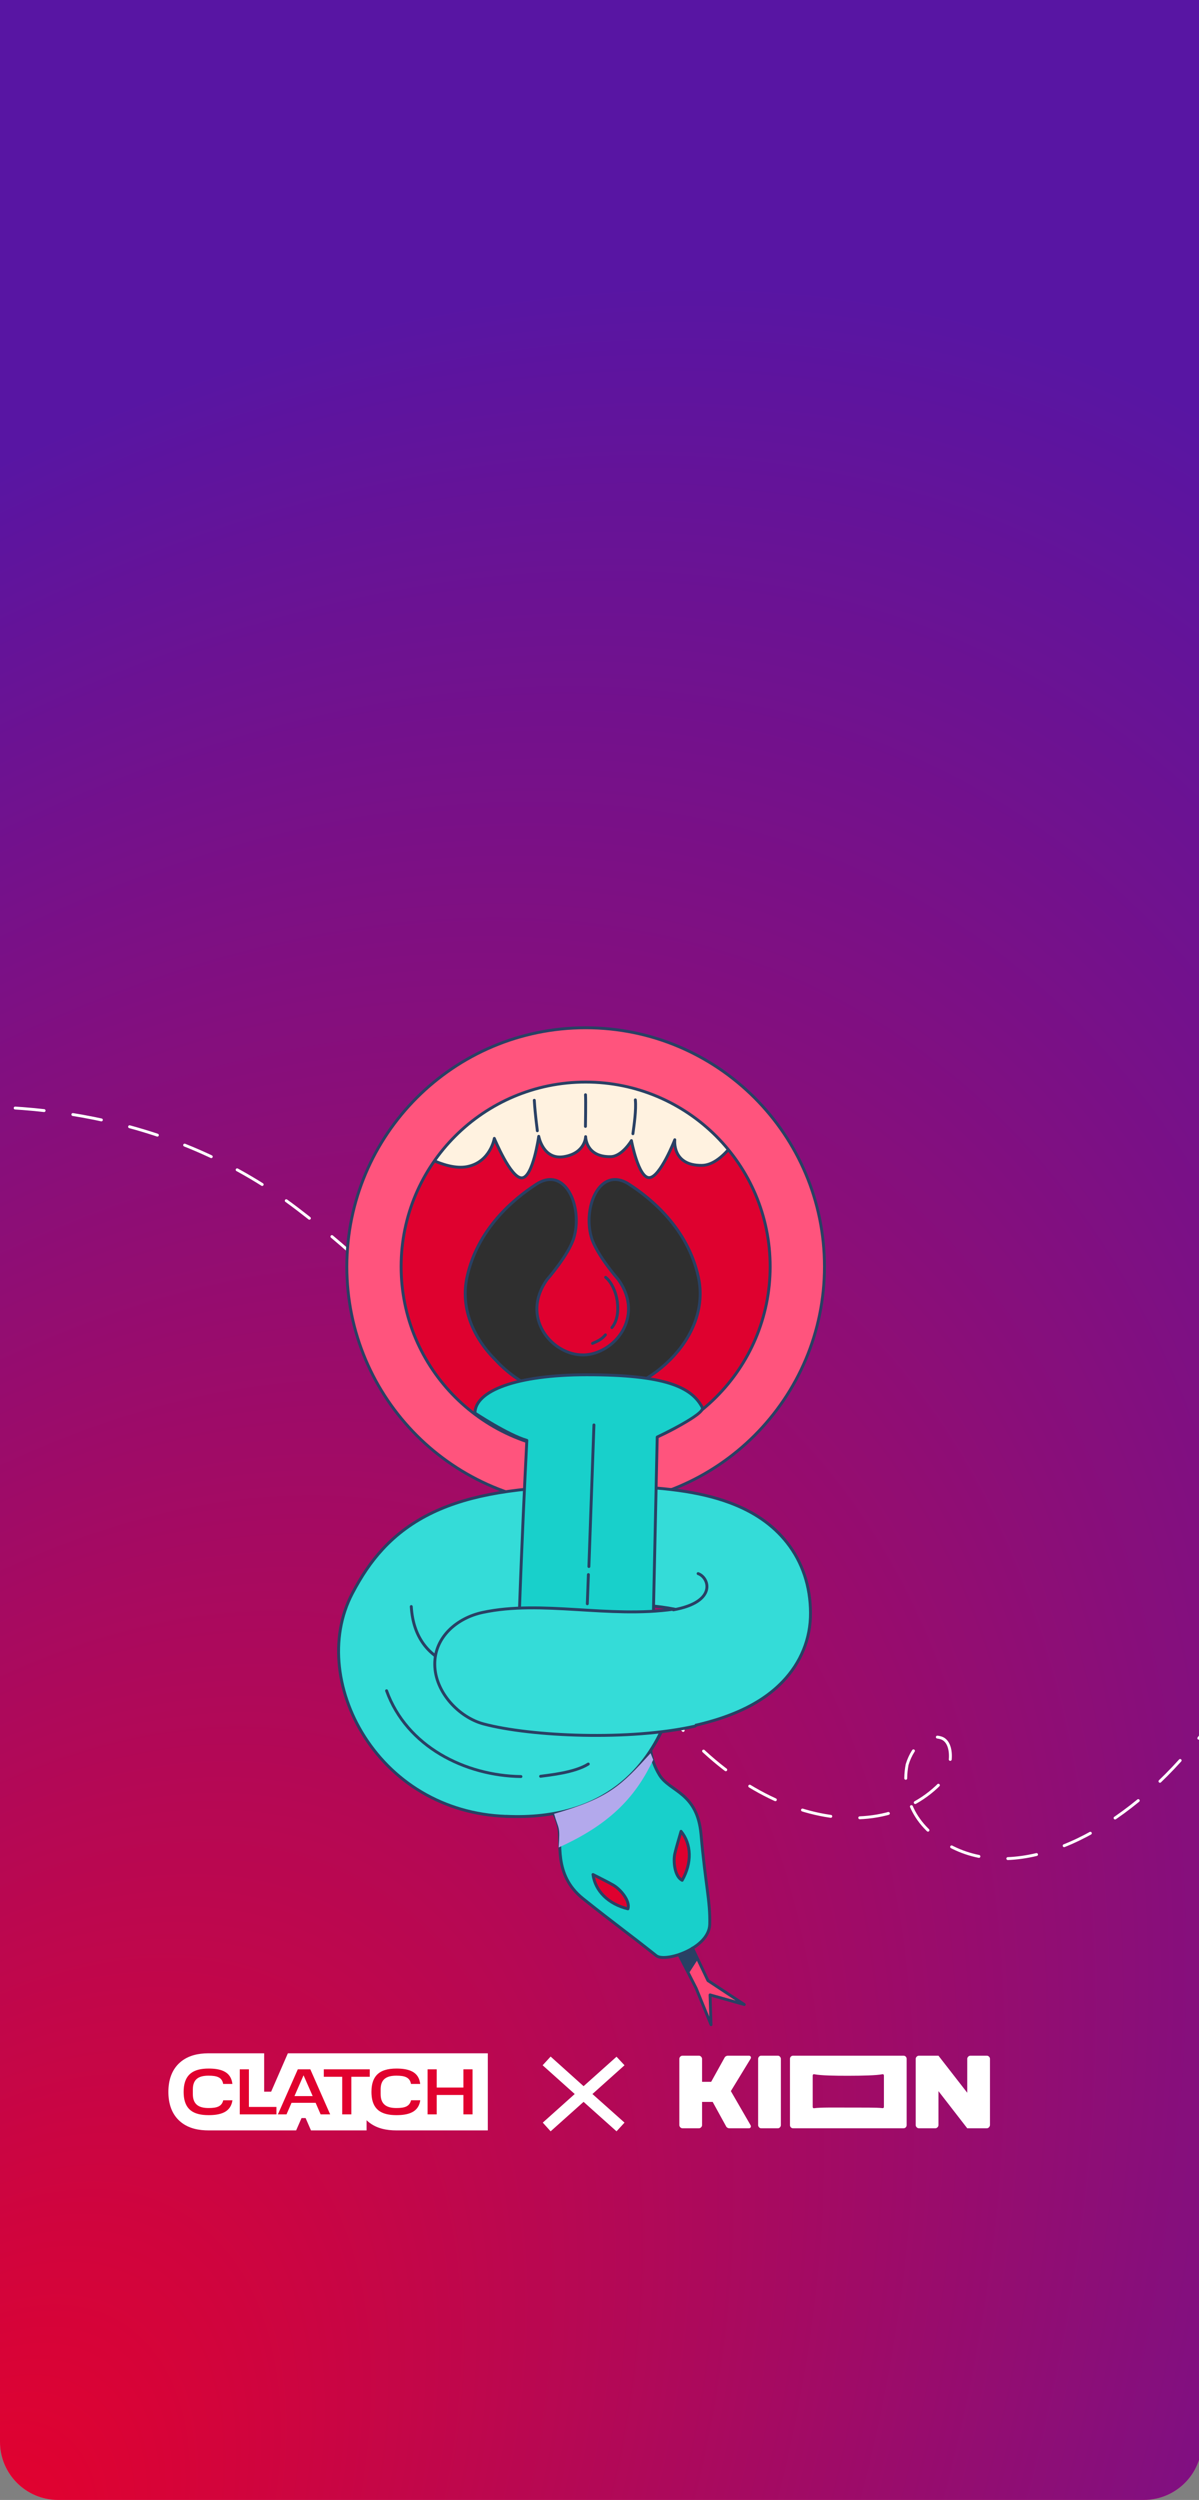 <svg width="413" height="861" viewBox="0 0 413 861" fill="none" xmlns="http://www.w3.org/2000/svg">
<rect x="0" y="0" width="413" height="861" fill="#808080" stroke="none"/>
<g clip-path="url(#clip0_1232_5119)">
<path d="M0 0H414V841C414 852.046 405.046 861 394 861H20C8.954 861 0 852.046 0 841V0Z" fill="#EF6A82"/>
<rect x="415" y="888" width="416" height="888" transform="rotate(-180 415 888)" fill="url(#paint0_radial_1232_5119)"/>
<path fill-rule="evenodd" clip-rule="evenodd" d="M99.12 707.449L93.398 720.397H91.003V707.449H71.794L71.795 707.449C68.592 707.474 65.031 708.102 62.246 710.49C59.249 713.058 58.217 716.719 58.217 720.478C58.217 724.237 59.247 727.91 62.267 730.47C65.12 732.888 68.773 733.463 71.995 733.463C72.047 733.463 72.104 733.463 72.104 733.463C72.105 733.463 72.105 733.463 72.106 733.463C72.105 733.463 72.105 733.463 72.106 733.463L87.691 733.459H101.955L103.799 729.301H105.198L107.034 733.459H126.071V730.025C126.229 730.177 126.393 730.326 126.564 730.47C129.416 732.888 133.07 733.463 136.292 733.463C136.44 733.463 136.588 733.461 136.737 733.459H167.566V707.449H99.12Z" fill="#E1012E"/>
<path fill-rule="evenodd" clip-rule="evenodd" d="M99.157 707.175L93.399 720.393H90.989V707.175H71.661L71.662 707.176C68.439 707.201 64.856 707.842 62.054 710.279C59.039 712.902 58 716.638 58 720.476C58 724.313 59.036 728.063 62.076 730.677C64.945 733.145 68.622 733.732 71.863 733.732C71.916 733.732 71.973 733.732 71.973 733.732C71.974 733.732 71.974 733.732 71.975 733.732C71.974 733.732 71.974 733.732 71.975 733.732L87.656 733.728H102.008L103.864 729.483H105.272L107.12 733.728H126.274V730.222C126.433 730.377 126.598 730.529 126.77 730.677C129.64 733.145 133.317 733.732 136.558 733.732C136.707 733.732 136.856 733.73 137.006 733.728H168.026V707.175H99.157ZM80.037 723.538C80.034 723.557 80.031 723.575 80.027 723.594C80.019 723.636 80.011 723.678 80.003 723.719C79.998 723.742 79.993 723.764 79.989 723.787C79.981 723.824 79.973 723.86 79.965 723.896C79.96 723.921 79.954 723.946 79.948 723.97C79.94 724.003 79.932 724.036 79.924 724.069C79.915 724.1 79.907 724.131 79.899 724.161C79.893 724.185 79.887 724.208 79.88 724.231C79.871 724.263 79.862 724.293 79.853 724.324C79.846 724.346 79.84 724.369 79.833 724.391C79.823 724.422 79.812 724.454 79.802 724.486C79.796 724.506 79.789 724.527 79.782 724.547C79.77 724.581 79.758 724.615 79.746 724.649C79.74 724.666 79.734 724.683 79.728 724.7C79.71 724.75 79.691 724.799 79.671 724.848C79.666 724.86 79.662 724.87 79.657 724.881C79.642 724.919 79.626 724.957 79.61 724.994C79.602 725.013 79.592 725.033 79.584 725.052C79.571 725.08 79.559 725.109 79.546 725.137C79.536 725.158 79.525 725.178 79.515 725.199C79.503 725.225 79.49 725.251 79.478 725.276C79.467 725.297 79.456 725.318 79.444 725.339C79.432 725.363 79.419 725.388 79.406 725.412C79.395 725.433 79.383 725.454 79.371 725.476C79.358 725.499 79.345 725.522 79.332 725.545C79.319 725.566 79.306 725.587 79.294 725.608C79.28 725.63 79.267 725.652 79.254 725.674C79.24 725.695 79.227 725.715 79.214 725.736C79.2 725.757 79.186 725.779 79.172 725.8C79.158 725.821 79.144 725.841 79.13 725.861C79.116 725.882 79.102 725.903 79.087 725.923C79.073 725.943 79.058 725.963 79.043 725.983C79.028 726.003 79.014 726.023 78.999 726.043C78.984 726.063 78.969 726.082 78.953 726.102C78.938 726.121 78.923 726.141 78.907 726.16C78.891 726.179 78.876 726.198 78.859 726.217C78.844 726.236 78.828 726.255 78.812 726.273C78.795 726.292 78.779 726.311 78.762 726.329C78.746 726.348 78.73 726.366 78.713 726.384C78.696 726.402 78.679 726.421 78.662 726.439C78.645 726.456 78.628 726.474 78.61 726.491C78.593 726.509 78.575 726.527 78.558 726.544C78.54 726.562 78.523 726.579 78.505 726.596C78.487 726.613 78.469 726.63 78.451 726.647C78.432 726.664 78.414 726.681 78.396 726.697C78.377 726.714 78.359 726.731 78.34 726.747C78.321 726.763 78.302 726.78 78.283 726.796C78.264 726.812 78.245 726.828 78.225 726.844C78.206 726.86 78.186 726.876 78.166 726.891C78.147 726.907 78.127 726.922 78.108 726.938C78.088 726.953 78.067 726.969 78.046 726.984C78.026 726.999 78.006 727.014 77.986 727.029C77.966 727.044 77.944 727.059 77.923 727.074C77.902 727.088 77.882 727.102 77.862 727.117C77.84 727.132 77.818 727.146 77.795 727.161C77.775 727.174 77.754 727.188 77.734 727.201C77.711 727.216 77.688 727.231 77.664 727.245C77.644 727.258 77.623 727.271 77.603 727.283C77.578 727.298 77.553 727.312 77.528 727.327C77.508 727.339 77.488 727.351 77.468 727.362C77.441 727.377 77.413 727.392 77.386 727.407C77.229 727.493 77.067 727.573 76.898 727.648C75.602 728.22 73.923 728.478 71.862 728.478C66.613 728.478 63.526 726.563 63.27 721.217C63.258 720.977 63.252 720.73 63.252 720.475C63.252 720.189 63.26 719.912 63.274 719.643C63.561 714.381 66.643 712.427 71.862 712.427C73.906 712.427 75.581 712.681 76.875 713.248C77.061 713.329 77.239 713.418 77.408 713.512C77.431 713.525 77.454 713.537 77.477 713.55C77.502 713.564 77.527 713.579 77.552 713.594C77.573 713.607 77.595 713.62 77.617 713.633C77.642 713.648 77.666 713.664 77.691 713.68C77.711 713.693 77.733 713.706 77.753 713.72C77.778 713.735 77.801 713.751 77.824 713.767C77.845 713.781 77.866 713.795 77.886 713.809C77.91 713.825 77.933 713.843 77.956 713.859C77.976 713.874 77.996 713.888 78.015 713.902C78.038 713.919 78.061 713.937 78.084 713.955C78.103 713.969 78.121 713.983 78.14 713.998C78.162 714.016 78.184 714.034 78.207 714.052C78.225 714.067 78.243 714.082 78.262 714.098C78.283 714.115 78.304 714.134 78.325 714.153C78.343 714.169 78.362 714.184 78.38 714.201C78.4 714.219 78.42 714.238 78.44 714.256C78.458 714.273 78.476 714.29 78.494 714.306C78.513 714.325 78.532 714.345 78.552 714.364C78.569 714.381 78.586 714.398 78.603 714.416C78.622 714.435 78.64 714.455 78.658 714.474C78.675 714.492 78.693 714.51 78.71 714.529C78.727 714.548 78.744 714.568 78.762 714.588C78.779 714.607 78.796 714.626 78.812 714.645C78.829 714.665 78.845 714.685 78.862 714.706C78.878 714.725 78.894 714.745 78.91 714.765C78.926 714.785 78.942 714.806 78.958 714.826C78.973 714.847 78.99 714.867 79.005 714.888C79.02 714.909 79.035 714.93 79.05 714.952C79.065 714.973 79.081 714.993 79.095 715.015C79.11 715.035 79.123 715.056 79.137 715.078C79.152 715.1 79.167 715.123 79.182 715.146C79.195 715.166 79.207 715.186 79.22 715.207C79.235 715.231 79.251 715.255 79.265 715.28C79.278 715.3 79.289 715.322 79.302 715.343C79.316 715.368 79.331 715.392 79.344 715.417C79.356 715.438 79.367 715.46 79.379 715.481C79.393 715.507 79.406 715.532 79.42 715.558C79.431 715.58 79.441 715.602 79.452 715.623C79.465 715.65 79.478 715.676 79.491 715.703C79.501 715.725 79.511 715.747 79.522 715.769C79.534 715.796 79.547 715.823 79.559 715.851C79.569 715.873 79.578 715.896 79.587 715.918C79.599 715.946 79.611 715.974 79.623 716.003C79.632 716.026 79.641 716.05 79.65 716.073C79.661 716.102 79.672 716.13 79.683 716.159C79.692 716.183 79.7 716.207 79.708 716.231C79.718 716.26 79.729 716.289 79.739 716.318C79.747 716.343 79.754 716.367 79.762 716.391C79.772 716.421 79.781 716.451 79.791 716.482C79.799 716.507 79.806 716.532 79.813 716.558C79.822 716.588 79.831 716.618 79.839 716.649C79.847 716.676 79.853 716.703 79.86 716.73C79.868 716.76 79.876 716.789 79.883 716.819C79.89 716.848 79.897 716.877 79.903 716.905C79.91 716.935 79.917 716.964 79.924 716.994C79.93 717.026 79.937 717.058 79.943 717.091C79.949 717.118 79.955 717.145 79.96 717.173C79.96 717.175 79.961 717.178 79.962 717.181C79.971 717.232 79.981 717.285 79.989 717.338C79.992 717.354 79.994 717.37 79.997 717.386C80.004 717.428 80.01 717.47 80.017 717.512C80.019 717.528 80.021 717.544 80.024 717.56C80.032 717.617 80.039 717.674 80.046 717.732H76.876C76.472 715.507 74.831 714.878 71.863 714.878C68.559 714.878 66.423 715.979 66.423 719.643V721.217C66.423 724.814 68.514 726.027 71.863 726.027C74.718 726.027 76.382 725.488 76.899 723.352H80.069C80.059 723.415 80.049 723.476 80.038 723.537L80.037 723.538ZM95.222 728.209H83.86H82.589V712.698H85.736V725.646H95.223V728.209H95.222ZM112.62 728.209H110.446L108.715 724.23H100.421L98.69 728.209H95.723L99.178 720.393L102.579 712.698H106.895L112.62 725.693L113.729 728.21H112.62L112.62 728.209ZM127.359 715.261H123.473H121.02V728.209H117.874V715.261H111.534V712.698H127.36V715.261H127.359ZM144.697 723.726C144.696 723.73 144.695 723.733 144.695 723.737C144.683 723.793 144.671 723.849 144.659 723.904C144.657 723.913 144.655 723.921 144.652 723.93C144.641 723.98 144.629 724.029 144.617 724.077C144.612 724.095 144.607 724.111 144.603 724.128C144.594 724.165 144.584 724.201 144.573 724.237C144.568 724.257 144.562 724.276 144.557 724.295C144.547 724.328 144.537 724.362 144.527 724.395C144.52 724.417 144.513 724.438 144.506 724.46C144.496 724.49 144.487 724.52 144.477 724.55C144.468 724.576 144.458 724.601 144.449 724.627C144.441 724.652 144.432 724.677 144.423 724.701C144.405 724.751 144.386 724.8 144.366 724.849C144.363 724.857 144.359 724.865 144.357 724.873C144.34 724.914 144.323 724.955 144.305 724.996C144.299 725.01 144.292 725.024 144.286 725.038C144.271 725.072 144.256 725.106 144.24 725.139C144.233 725.155 144.225 725.171 144.217 725.188C144.202 725.218 144.187 725.248 144.173 725.278C144.164 725.296 144.155 725.313 144.145 725.33C144.131 725.358 144.116 725.386 144.101 725.415C144.091 725.432 144.081 725.45 144.071 725.468C144.056 725.494 144.041 725.521 144.026 725.547C144.016 725.565 144.005 725.583 143.994 725.601C143.979 725.626 143.964 725.652 143.948 725.676C143.937 725.695 143.925 725.713 143.913 725.731C143.898 725.755 143.882 725.779 143.867 725.802C143.854 725.821 143.842 725.839 143.829 725.857C143.813 725.88 143.797 725.903 143.781 725.925C143.768 725.944 143.755 725.962 143.742 725.98C143.726 726.002 143.709 726.024 143.693 726.045C143.679 726.063 143.665 726.082 143.651 726.1C143.634 726.121 143.618 726.141 143.601 726.162C143.586 726.18 143.571 726.198 143.556 726.216C143.54 726.236 143.523 726.256 143.506 726.275C143.491 726.293 143.475 726.311 143.459 726.329C143.442 726.348 143.425 726.366 143.408 726.385C143.391 726.403 143.374 726.421 143.357 726.439C143.341 726.457 143.324 726.474 143.306 726.492C143.289 726.51 143.271 726.528 143.253 726.545C143.236 726.562 143.219 726.579 143.201 726.596C143.183 726.614 143.164 726.631 143.145 726.649C143.128 726.665 143.11 726.681 143.093 726.696C143.073 726.714 143.054 726.732 143.034 726.749C143.016 726.764 142.999 726.779 142.981 726.794C142.961 726.811 142.94 726.829 142.919 726.846C142.901 726.86 142.884 726.875 142.866 726.888C142.845 726.906 142.823 726.923 142.801 726.94C142.784 726.953 142.766 726.967 142.748 726.98C142.725 726.997 142.703 727.014 142.679 727.031C142.662 727.043 142.645 727.056 142.628 727.068C142.603 727.085 142.579 727.102 142.554 727.119C142.538 727.13 142.521 727.141 142.503 727.153C142.478 727.17 142.452 727.187 142.426 727.204C142.41 727.214 142.393 727.224 142.377 727.234C142.349 727.251 142.322 727.269 142.294 727.285C142.279 727.294 142.264 727.303 142.248 727.312C142.219 727.33 142.189 727.347 142.159 727.365C142.147 727.371 142.134 727.378 142.121 727.385C141.952 727.479 141.776 727.567 141.593 727.648C140.297 728.22 138.618 728.478 136.557 728.478C131.308 728.478 128.221 726.564 127.965 721.217C127.954 720.977 127.948 720.73 127.948 720.476C127.948 720.14 127.958 719.816 127.978 719.504C127.979 719.485 127.981 719.466 127.982 719.447C127.985 719.401 127.989 719.354 127.993 719.308C127.995 719.282 127.997 719.257 127.999 719.231C128.002 719.187 128.006 719.143 128.011 719.099C128.013 719.073 128.016 719.047 128.019 719.02C128.023 718.977 128.028 718.934 128.033 718.891C128.035 718.869 128.038 718.847 128.041 718.825C128.05 718.745 128.061 718.666 128.071 718.587C128.075 718.56 128.079 718.533 128.083 718.506C128.088 718.468 128.094 718.431 128.1 718.393C128.105 718.364 128.11 718.334 128.115 718.305C128.121 718.269 128.127 718.233 128.133 718.197C128.139 718.167 128.144 718.136 128.15 718.106C128.157 718.072 128.163 718.038 128.169 718.004C128.176 717.969 128.184 717.935 128.191 717.901C128.201 717.852 128.212 717.803 128.223 717.754C128.231 717.717 128.24 717.679 128.249 717.641C128.256 717.612 128.263 717.583 128.27 717.554C128.279 717.521 128.287 717.488 128.296 717.456C128.303 717.427 128.311 717.398 128.319 717.37C128.328 717.337 128.337 717.304 128.347 717.271C128.354 717.244 128.362 717.217 128.37 717.191C128.382 717.151 128.394 717.112 128.406 717.074C128.413 717.054 128.419 717.033 128.425 717.013C128.443 716.959 128.461 716.905 128.48 716.852C128.487 716.83 128.495 716.809 128.503 716.787C128.515 716.752 128.528 716.716 128.541 716.682C128.55 716.659 128.559 716.637 128.567 716.614C128.581 716.58 128.594 716.546 128.608 716.512C128.616 716.491 128.625 716.47 128.633 716.45C128.65 716.409 128.667 716.368 128.685 716.328C128.69 716.316 128.696 716.303 128.701 716.29C128.725 716.238 128.748 716.186 128.773 716.135C128.78 716.121 128.787 716.106 128.794 716.092C128.812 716.054 128.831 716.017 128.849 715.981C128.858 715.963 128.867 715.946 128.876 715.929C128.894 715.894 128.912 715.86 128.931 715.826C128.94 715.81 128.948 715.794 128.957 715.778C128.98 715.739 129.002 715.699 129.025 715.66C129.03 715.651 129.035 715.642 129.041 715.633C129.069 715.585 129.099 715.537 129.129 715.489C129.134 715.481 129.139 715.473 129.144 715.465C129.169 715.427 129.194 715.388 129.22 715.35C129.229 715.337 129.237 715.324 129.246 715.312C129.27 715.276 129.295 715.241 129.32 715.206C129.326 715.197 129.332 715.188 129.339 715.179C129.371 715.135 129.404 715.091 129.436 715.048C129.438 715.047 129.439 715.045 129.44 715.044C129.471 715.003 129.503 714.964 129.535 714.925C129.543 714.914 129.551 714.904 129.56 714.894C129.588 714.86 129.617 714.826 129.646 714.793C129.652 714.786 129.658 714.779 129.664 714.772C129.698 714.733 129.733 714.693 129.769 714.655C129.776 714.647 129.784 714.639 129.791 714.632C129.82 714.601 129.849 714.57 129.879 714.54C129.889 714.53 129.899 714.52 129.909 714.511C129.944 714.475 129.981 714.439 130.017 714.404C130.019 714.403 130.019 714.402 130.02 714.401C130.058 714.366 130.097 714.33 130.136 714.295C130.146 714.286 130.156 714.277 130.166 714.268C130.197 714.241 130.228 714.214 130.26 714.188C130.269 714.18 130.279 714.172 130.288 714.164C130.328 714.13 130.369 714.098 130.41 714.065C130.416 714.06 130.423 714.055 130.429 714.05C130.464 714.023 130.499 713.996 130.535 713.97C130.547 713.961 130.559 713.952 130.571 713.943C130.606 713.917 130.643 713.891 130.679 713.866C130.686 713.861 130.693 713.856 130.699 713.851C130.742 713.822 130.786 713.793 130.83 713.764C130.84 713.756 130.851 713.75 130.862 713.743C130.897 713.72 130.932 713.698 130.967 713.676C130.98 713.669 130.992 713.661 131.004 713.654C131.049 713.626 131.095 713.599 131.141 713.573C131.144 713.571 131.146 713.57 131.15 713.568C131.193 713.543 131.237 713.519 131.281 713.495C131.294 713.488 131.308 713.481 131.322 713.473C131.359 713.454 131.396 713.434 131.434 713.415C131.445 713.409 131.457 713.403 131.468 713.398C131.516 713.374 131.564 713.35 131.612 713.327C131.624 713.322 131.636 713.316 131.647 713.311C131.686 713.293 131.725 713.276 131.763 713.258C131.779 713.251 131.794 713.245 131.81 713.238C131.853 713.219 131.896 713.201 131.94 713.182C131.948 713.179 131.955 713.176 131.963 713.173C132.013 713.152 132.063 713.132 132.115 713.113C132.131 713.107 132.147 713.101 132.163 713.094C132.201 713.08 132.239 713.066 132.278 713.052C132.294 713.047 132.311 713.04 132.327 713.035C132.379 713.016 132.431 712.999 132.483 712.982C132.495 712.978 132.508 712.974 132.521 712.97C133.67 712.597 135.02 712.427 136.556 712.427C138.6 712.427 140.275 712.681 141.569 713.248C141.767 713.335 141.956 713.429 142.136 713.531C142.147 713.537 142.159 713.543 142.17 713.549C142.207 713.571 142.243 713.593 142.28 713.614C142.29 713.621 142.3 713.626 142.31 713.632C142.347 713.655 142.383 713.678 142.419 713.702C142.428 713.708 142.437 713.713 142.446 713.719C142.482 713.742 142.517 713.766 142.552 713.79C142.561 713.796 142.57 713.802 142.579 713.808C142.613 713.832 142.647 713.857 142.68 713.881C142.69 713.888 142.699 713.894 142.708 713.901C142.741 713.926 142.774 713.951 142.806 713.977C142.815 713.984 142.824 713.99 142.833 713.997C142.865 714.022 142.895 714.047 142.925 714.073C142.935 714.081 142.945 714.088 142.955 714.097C142.984 714.122 143.012 714.147 143.041 714.172C143.051 714.181 143.062 714.19 143.072 714.199C143.1 714.224 143.127 714.25 143.154 714.276C143.165 714.286 143.176 714.295 143.186 714.306C143.212 714.33 143.237 714.356 143.262 714.381C143.273 714.393 143.285 714.404 143.296 714.415C143.319 714.439 143.342 714.464 143.365 714.488C143.377 714.502 143.39 714.515 143.402 714.528C143.424 714.552 143.444 714.576 143.465 714.599C143.478 714.615 143.492 714.629 143.505 714.645C143.524 714.667 143.542 714.691 143.561 714.713C143.575 714.73 143.589 714.748 143.603 714.765C143.62 714.787 143.637 714.809 143.654 714.831C143.669 714.85 143.684 714.869 143.698 714.888C143.714 714.91 143.728 714.931 143.743 714.952C143.758 714.974 143.774 714.994 143.789 715.016C143.803 715.036 143.816 715.056 143.83 715.077C143.845 715.1 143.861 715.123 143.876 715.146C143.888 715.165 143.9 715.185 143.912 715.205C143.928 715.23 143.944 715.255 143.959 715.28C143.969 715.299 143.98 715.317 143.991 715.336C144.006 715.363 144.022 715.39 144.037 715.417C144.048 715.436 144.058 715.456 144.068 715.475C144.083 715.503 144.098 715.53 144.113 715.559C144.123 715.579 144.133 715.6 144.143 715.62C144.157 715.648 144.171 715.675 144.184 715.703C144.194 715.725 144.204 715.747 144.214 715.769C144.227 715.796 144.24 715.824 144.252 715.851C144.263 715.876 144.273 715.901 144.283 715.926C144.294 715.952 144.305 715.977 144.315 716.003C144.328 716.034 144.339 716.066 144.351 716.097C144.359 716.118 144.367 716.138 144.375 716.158C144.389 716.196 144.402 716.235 144.415 716.274C144.42 716.288 144.426 716.303 144.431 716.318C144.448 716.369 144.464 716.421 144.48 716.474C144.481 716.476 144.482 716.478 144.483 716.48C144.549 716.7 144.606 716.93 144.652 717.171C144.654 717.185 144.657 717.199 144.659 717.212C144.667 717.251 144.674 717.29 144.68 717.329C144.684 717.351 144.687 717.374 144.691 717.396C144.697 717.432 144.702 717.468 144.707 717.503C144.71 717.523 144.713 717.543 144.716 717.563C144.724 717.618 144.731 717.675 144.738 717.731H141.568C141.163 715.506 139.523 714.876 136.555 714.876C134.911 714.876 133.557 715.149 132.61 715.874C132.61 715.874 132.609 715.875 132.609 715.875C132.582 715.896 132.555 715.917 132.529 715.939C132.526 715.941 132.523 715.943 132.52 715.946C132.495 715.966 132.47 715.988 132.445 716.01C132.441 716.013 132.438 716.016 132.434 716.019C132.41 716.039 132.387 716.061 132.363 716.083C132.359 716.087 132.354 716.091 132.35 716.095C132.328 716.116 132.306 716.137 132.284 716.159C132.279 716.164 132.274 716.168 132.269 716.173C132.248 716.194 132.227 716.216 132.207 716.237C132.201 716.243 132.196 716.249 132.19 716.255C132.171 716.276 132.152 716.297 132.132 716.319C132.127 716.326 132.12 716.332 132.114 716.339C132.096 716.36 132.078 716.382 132.06 716.403C132.054 716.411 132.047 716.418 132.041 716.427C132.024 716.447 132.008 716.469 131.991 716.49C131.984 716.499 131.977 716.508 131.97 716.517C131.954 716.538 131.939 716.559 131.924 716.58C131.917 716.59 131.909 716.6 131.902 716.61C131.887 716.63 131.874 716.651 131.859 716.672C131.852 716.684 131.844 716.695 131.836 716.706C131.823 716.726 131.81 716.747 131.797 716.768C131.789 716.78 131.781 716.792 131.773 716.805C131.761 716.825 131.749 716.846 131.737 716.867C131.729 716.88 131.721 716.893 131.713 716.907C131.702 716.927 131.691 716.948 131.68 716.968C131.672 716.983 131.664 716.997 131.656 717.012C131.646 717.032 131.635 717.052 131.625 717.073C131.617 717.089 131.609 717.105 131.601 717.121C131.592 717.14 131.582 717.161 131.573 717.181C131.565 717.198 131.557 717.215 131.549 717.232C131.54 717.252 131.532 717.273 131.524 717.292C131.516 717.311 131.508 717.328 131.5 717.347C131.492 717.367 131.485 717.387 131.477 717.407C131.469 717.426 131.462 717.445 131.454 717.465C131.447 717.484 131.44 717.504 131.433 717.524C131.426 717.545 131.418 717.565 131.411 717.586C131.405 717.606 131.398 717.626 131.392 717.645C131.385 717.667 131.378 717.688 131.371 717.71C131.365 717.73 131.359 717.75 131.353 717.77C131.347 717.793 131.34 717.815 131.333 717.838C131.328 717.857 131.323 717.878 131.317 717.897C131.311 717.921 131.305 717.944 131.299 717.969C131.294 717.989 131.289 718.009 131.284 718.03C131.278 718.054 131.272 718.078 131.267 718.103C131.262 718.123 131.258 718.145 131.254 718.165C131.248 718.191 131.243 718.215 131.238 718.241C131.234 718.262 131.23 718.283 131.226 718.304C131.222 718.33 131.217 718.356 131.212 718.382C131.209 718.404 131.205 718.425 131.202 718.447C131.198 718.474 131.193 718.5 131.189 718.527C131.186 718.549 131.183 718.572 131.18 718.594C131.176 718.621 131.172 718.648 131.169 718.676C131.166 718.699 131.164 718.723 131.161 718.746C131.158 718.773 131.155 718.8 131.152 718.827C131.149 718.852 131.148 718.877 131.145 718.903C131.142 718.929 131.14 718.956 131.138 718.983C131.136 719.009 131.134 719.036 131.132 719.063C131.13 719.09 131.129 719.116 131.127 719.142C131.125 719.171 131.124 719.201 131.122 719.231C131.121 719.255 131.12 719.28 131.119 719.305C131.117 719.34 131.117 719.376 131.116 719.412C131.115 719.432 131.114 719.451 131.114 719.471C131.113 719.527 131.113 719.584 131.113 719.641V721.215C131.113 724.812 133.203 726.026 136.552 726.026C139.408 726.026 141.071 725.486 141.588 723.35H144.758C144.738 723.477 144.716 723.601 144.691 723.722L144.697 723.726ZM162.772 728.21H159.625V721.533H150.431V728.21H148.555H147.284V712.698H150.431V718.97H159.625V712.698H162.773V728.209L162.772 728.21Z" fill="white"/>
<path fill-rule="evenodd" clip-rule="evenodd" d="M107.089 720.513L107.065 720.457L104.557 714.743L101.432 721.914H107.704L107.089 720.513Z" fill="white"/>
<path d="M186.914 711.3L189.664 708.3L201.014 718.5L212.364 708.35L215.114 711.3L204.064 721.2L215.114 731.05L212.364 734.05L201.014 723.9L189.664 734.05L186.964 731.05L197.964 721.2L186.914 711.3Z" fill="white"/>
<g clip-path="url(#clip1_1232_5119)">
<path d="M262.123 733H267.995C268.475 733 268.976 732.452 268.976 731.936V709.064C268.971 708.548 268.47 708 267.995 708H262.123C261.643 708 261.141 708.548 261.141 709.064V731.936C261.141 732.452 261.643 733 262.123 733Z" fill="white"/>
<path d="M240.785 733C241.297 733 241.829 732.452 241.829 731.936V723.915H245.483L250.18 732.468C250.306 732.676 250.702 733 251.224 733H258.01C258.553 733 258.814 732.399 258.532 731.936L251.746 720.197L258.532 709.064C258.85 708.601 258.568 708 258.01 708H250.702C250.18 708 249.784 708.34 249.659 708.532L244.961 717.005H241.829V709.064C241.819 708.553 241.297 708 240.785 708H235.044C234.522 708 234 708.527 234 709.037V731.936C234 732.452 234.532 733 235.044 733H240.785Z" fill="white"/>
<path d="M339.956 733C340.468 733 341 732.399 341 731.883V709.037C341 708.521 340.468 708 339.956 708H334.215C333.703 708 333.171 708.548 333.171 709.064V720.766L323.254 708H316.468C315.957 708 315.424 708.548 315.424 709.064V731.936C315.424 732.452 315.957 733 316.468 733H322.21C322.721 733 323.254 732.452 323.254 731.936V720.197L333.171 733H339.956Z" fill="white"/>
<path d="M273.152 733H311.254C311.818 733 312.298 732.505 312.298 731.936V709.064C312.298 708.495 311.818 708 311.254 708H273.152C272.588 708 272.108 708.495 272.108 709.064V731.936C272.108 732.505 272.588 733 273.152 733ZM280.459 714.383C282.818 714.851 287.74 714.92 292.344 714.91C297.114 714.899 301.89 714.798 303.947 714.383C304.15 714.34 304.469 714.378 304.469 714.91V725.532C304.469 726.085 304.14 726.085 303.947 726.064C301.911 725.809 297.099 725.883 292.344 725.867C287.537 725.856 282.463 725.787 280.459 726.085C280.261 726.112 279.937 726.106 279.937 725.553V714.915C279.937 714.383 280.261 714.346 280.459 714.383Z" fill="white"/>
</g>
<g clip-path="url(#clip2_1232_5119)">
<path d="M-93.214 395.147C-93.214 395.147 18.674 352.326 102.508 416.426C170.666 468.539 182.671 516.761 222.983 579.748C252.226 625.441 300.252 638.201 323.798 614.295C328.136 609.891 328.831 600.02 324.171 598.551C319.511 597.082 314.603 600.766 312.464 607.726C310.063 620.303 316.778 631.137 329.38 636.852C375.953 657.969 457.631 573.903 439.17 498.508" stroke="white" stroke-miterlimit="10" stroke-linecap="round" stroke-linejoin="round" stroke-dasharray="10 10"/>
<path d="M274.787 436.65C274.787 396.852 242.327 364.59 202.286 364.59C162.246 364.59 129.784 396.852 129.784 436.65C129.784 476.448 162.246 508.711 202.286 508.711C242.327 508.711 274.787 476.448 274.787 436.65Z" fill="#DF012F" stroke="#294064" stroke-miterlimit="10" stroke-linecap="round" stroke-linejoin="round"/>
<path d="M211.508 406.245C213.071 406.16 214.807 406.641 216.684 407.858C224.366 412.835 236.919 423.144 240.56 439.837C245.165 460.95 223.161 480.646 201.525 481.435C201.498 481.446 200.359 481.475 200.185 481.475C188.654 481.475 178.303 476.556 171.018 468.737C170.939 468.659 170.873 468.57 170.793 468.492C163.017 460.8 158.537 450.503 160.863 439.837C164.503 423.144 177.059 412.835 184.739 407.858C186.617 406.641 188.358 406.16 189.922 406.245C196.702 406.611 200.219 417.667 197.689 426.257C195.956 432.137 188.388 440.76 188.388 440.76C179.338 453.521 189.745 466.117 200.032 466.62C200.287 466.626 201.009 466.648 201.126 466.647C211.5 466.356 222.166 453.633 213.035 440.76C213.035 440.76 205.467 432.137 203.734 426.257C201.204 417.667 204.728 406.611 211.508 406.245Z" fill="#2F2F2F" stroke="#294064" stroke-miterlimit="10" stroke-linecap="round" stroke-linejoin="round"/>
<path d="M250.077 372.994L194.941 364.59L151.016 377.368L142.019 395.652C142.019 395.652 152.964 403.375 160.933 401.799C168.902 400.223 170.272 392.069 170.272 392.069C170.272 392.069 175.933 405.851 179.758 405.674C183.584 405.497 185.572 391.362 185.572 391.362C185.572 391.362 187.061 399.576 194.255 398.373C201.64 397.139 201.725 391.476 201.725 391.476C201.725 391.476 201.725 398.513 210.308 398.373C214.265 398.309 217.5 392.832 217.5 392.832C217.5 392.832 219.898 405.665 223.63 405.592C227.363 405.52 232.431 392.542 232.431 392.542C232.431 392.542 231.371 401.488 241.754 401.372C249.764 401.283 256.57 387.487 256.57 387.487L250.077 372.994Z" fill="#FFF2E0" stroke="#294064" stroke-miterlimit="10" stroke-linecap="round" stroke-linejoin="round"/>
<path d="M201.729 353.969C247.162 353.969 283.989 390.803 283.989 436.235C283.989 481.668 247.162 518.494 201.729 518.494C156.296 518.494 119.464 481.668 119.464 436.235C119.464 390.803 156.296 353.969 201.729 353.969ZM201.729 372.674C166.628 372.674 138.168 401.134 138.168 436.235C138.168 471.337 166.628 499.79 201.729 499.79C236.831 499.79 265.284 471.337 265.284 436.235C265.284 401.134 236.831 372.674 201.729 372.674Z" fill="#FF547D" stroke="#294064" stroke-miterlimit="10" stroke-linejoin="round"/>
<path d="M236.814 667.305L243.857 682.133L256.356 690.372L244.582 687.063L244.914 697.32L239.792 684.79L230.377 666.385" fill="#FF4776"/>
<path d="M236.814 667.305L243.857 682.133L256.356 690.372L244.582 687.063L244.914 697.32L239.792 684.79L230.377 666.385" stroke="#294064" stroke-miterlimit="10" stroke-linecap="round" stroke-linejoin="round"/>
<path d="M210.325 511.818C227.912 512.024 240.89 513.674 251.305 517.532C259.414 520.535 266.106 524.974 271.052 531.246C276.444 538.081 279.119 546.355 279.183 555.42C279.248 564.5 275.787 572.701 269.625 579.143C264.91 584.071 258.94 587.707 251.876 590.479C244.971 593.189 236.923 595.073 227.861 596.339C227.26 597.573 226.611 598.799 225.897 600.009C216.778 615.468 200.489 625.026 178.252 625.578C156.466 626.12 137.781 616.103 126.551 599.625C115.899 583.994 113.255 564.158 121.394 548.729C124.529 542.784 127.758 537.937 131.808 533.549C136.63 528.326 142.333 524.137 149.132 520.898C161.955 514.789 178.681 512.058 202.5 511.818C205.206 511.79 207.812 511.788 210.325 511.818ZM209.038 552.346C207.086 552.327 205.043 552.325 202.91 552.346C185.875 552.518 174.907 554.133 168.204 556.813C168.475 556.837 169.331 556.909 169.816 556.947C171.453 557.072 173.331 557.198 175.419 557.317C183.858 557.799 192.594 557.984 201.058 557.775C204.42 555.299 208.558 553.82 213.052 553.82C216.44 553.82 219.624 554.659 222.432 556.129C226.149 555.6 229.573 554.984 232.415 554.23C226.943 553.092 219.252 552.444 209.038 552.346Z" fill="#34DCD8" stroke="#294064" stroke-miterlimit="10" stroke-linecap="round" stroke-linejoin="round"/>
<path d="M202.029 473.484C229.061 473.46 238.248 477.698 241.916 484.767C243.097 487.044 226.381 494.936 226.381 494.936L224.086 600.583C224.13 600.7 223.588 605.49 227.168 611.331C230.749 617.174 240.202 617.216 241.484 631.851C243.021 649.393 244.668 654.718 244.476 662.73C244.276 671.073 229.115 675.969 226.077 673.563C215.293 665.018 212.441 663.168 200.841 653.926C190.332 645.551 193.664 634.128 192.375 629.047C191.141 624.183 189.452 622.212 186.166 620.139C180.468 616.543 177.995 617.427 177.893 605.466C177.594 570.384 181.468 496.079 181.468 496.079C174.871 494.157 163.601 486.68 163.601 486.68C163.635 479.046 177.762 473.506 202.029 473.484Z" fill="#18D0CB" stroke="#294064" stroke-miterlimit="10" stroke-linecap="round" stroke-linejoin="round"/>
<path d="M174.195 625.54C209.781 627.242 223.279 606.779 228.723 594.164C232.716 584.914 230.252 576.106 226.988 566.575C224.619 559.662 215.31 554.354 208.084 555.46C194.227 557.582 184.826 573.323 170.929 575.163C164.087 576.068 142.991 575.267 141.662 553.309" fill="#34DCD8"/>
<path d="M174.195 625.54C209.781 627.242 223.279 606.779 228.723 594.164C232.716 584.914 230.252 576.106 226.988 566.575C224.619 559.662 215.31 554.354 208.084 555.46C194.227 557.582 184.826 573.323 170.929 575.163C164.087 576.068 142.991 575.267 141.662 553.309" stroke="#294064" stroke-miterlimit="10" stroke-linecap="round" stroke-linejoin="round"/>
<path d="M239.438 594.491C217.058 599.553 182.942 598.094 166.596 593.75C158.133 591.501 149.846 582.862 149.754 573.26C149.665 563.657 157.594 557.196 166.235 555.339C186.651 550.957 209.766 557.448 232.124 554.205" fill="#34DCD8"/>
<path d="M239.438 594.491C217.058 599.553 182.942 598.094 166.596 593.75C158.133 591.501 149.846 582.862 149.754 573.26C149.665 563.657 157.594 557.196 166.235 555.339C186.651 550.957 209.766 557.448 232.124 554.205" stroke="#294064" stroke-miterlimit="10" stroke-linecap="round" stroke-linejoin="round"/>
<path d="M216.296 657.424C217.167 654.627 213.585 650.593 211.296 649.278C209.002 647.959 206.606 646.825 204.259 645.6C205.007 651.247 209.529 655.778 216.296 657.424Z" fill="#DF012F" stroke="#294064" stroke-miterlimit="10" stroke-linecap="round" stroke-linejoin="round"/>
<path d="M234.976 647.594C232.34 646.315 231.847 640.944 232.453 638.374C233.061 635.797 233.874 633.274 234.584 630.725C238.192 635.132 238.406 641.53 234.976 647.594Z" fill="#DF012F" stroke="#294064" stroke-miterlimit="10" stroke-linecap="round" stroke-linejoin="round"/>
<g style="mix-blend-mode:multiply">
<path d="M225.005 606.082C219.399 617.841 211.219 627.854 192.42 636.286C193.006 628.748 192.42 630.182 190.861 624.693C209.86 619.273 214.019 614.901 224.102 603.82" fill="#B3A9EC"/>
</g>
<path d="M204.584 490.761L202.849 539.528" stroke="#294064" stroke-miterlimit="10" stroke-linecap="round" stroke-linejoin="round"/>
<path d="M202.674 542.304L202.303 552.351" stroke="#294064" stroke-miterlimit="10" stroke-linecap="round" stroke-linejoin="round"/>
<path d="M133.155 582.304C140.071 601.511 160.187 611.602 179.444 611.857" stroke="#294064" stroke-miterlimit="10" stroke-linecap="round" stroke-linejoin="round"/>
<path d="M186.211 611.77C189.07 611.35 197.842 610.568 202.638 607.548" stroke="#294064" stroke-miterlimit="10" stroke-linecap="round" stroke-linejoin="round"/>
<path d="M201.657 387.943C201.657 387.943 201.814 379.202 201.678 377.041" stroke="#294064" stroke-miterlimit="10" stroke-linecap="round" stroke-linejoin="round"/>
<path d="M218.008 390.466C218.394 387.647 219.191 382.262 218.849 378.808" stroke="#294064" stroke-miterlimit="10" stroke-linecap="round" stroke-linejoin="round"/>
<path d="M185.085 389.439C185.002 388.405 184.395 384.559 184.038 378.953" stroke="#294064" stroke-miterlimit="10" stroke-linecap="round" stroke-linejoin="round"/>
<path d="M208.619 439.916C212.848 443.485 214.399 452.935 210.763 457.242" stroke="#294064" stroke-miterlimit="10" stroke-linecap="round" stroke-linejoin="round"/>
<path d="M208.547 459.725C207.215 461.332 205.956 461.854 204.095 462.675" stroke="#294064" stroke-miterlimit="10" stroke-linecap="round" stroke-linejoin="round"/>
<path d="M231.944 554.443C247.052 551.754 244.358 543.334 240.466 541.964" stroke="#294064" stroke-miterlimit="10" stroke-linecap="round" stroke-linejoin="round"/>
<path d="M238.479 670.99L239.801 674.777L237.041 679.062L234.419 673.159" fill="#294064"/>
<path d="M238.479 670.99L239.801 674.777L237.041 679.062L234.419 673.159" stroke="#294064" stroke-miterlimit="10" stroke-linecap="round" stroke-linejoin="round"/>
</g>
</g>
<defs>
<radialGradient id="paint0_radial_1232_5119" cx="0" cy="0" r="1" gradientUnits="userSpaceOnUse" gradientTransform="translate(831 888) rotate(118.185) scale(847.513 524.456)">
<stop stop-color="#E7012A"/>
<stop offset="1" stop-color="#5815A3"/>
</radialGradient>
<clipPath id="clip0_1232_5119">
<path d="M0 0H414V841C414 852.046 405.046 861 394 861H20C8.954 861 0 852.046 0 841V0Z" fill="white"/>
</clipPath>
<clipPath id="clip1_1232_5119">
<rect width="107" height="25" fill="white" transform="translate(234 708)"/>
</clipPath>
<clipPath id="clip2_1232_5119">
<rect width="435" height="435" fill="white" transform="matrix(-1 0 0 1 435 280)"/>
</clipPath>
</defs>
</svg>
